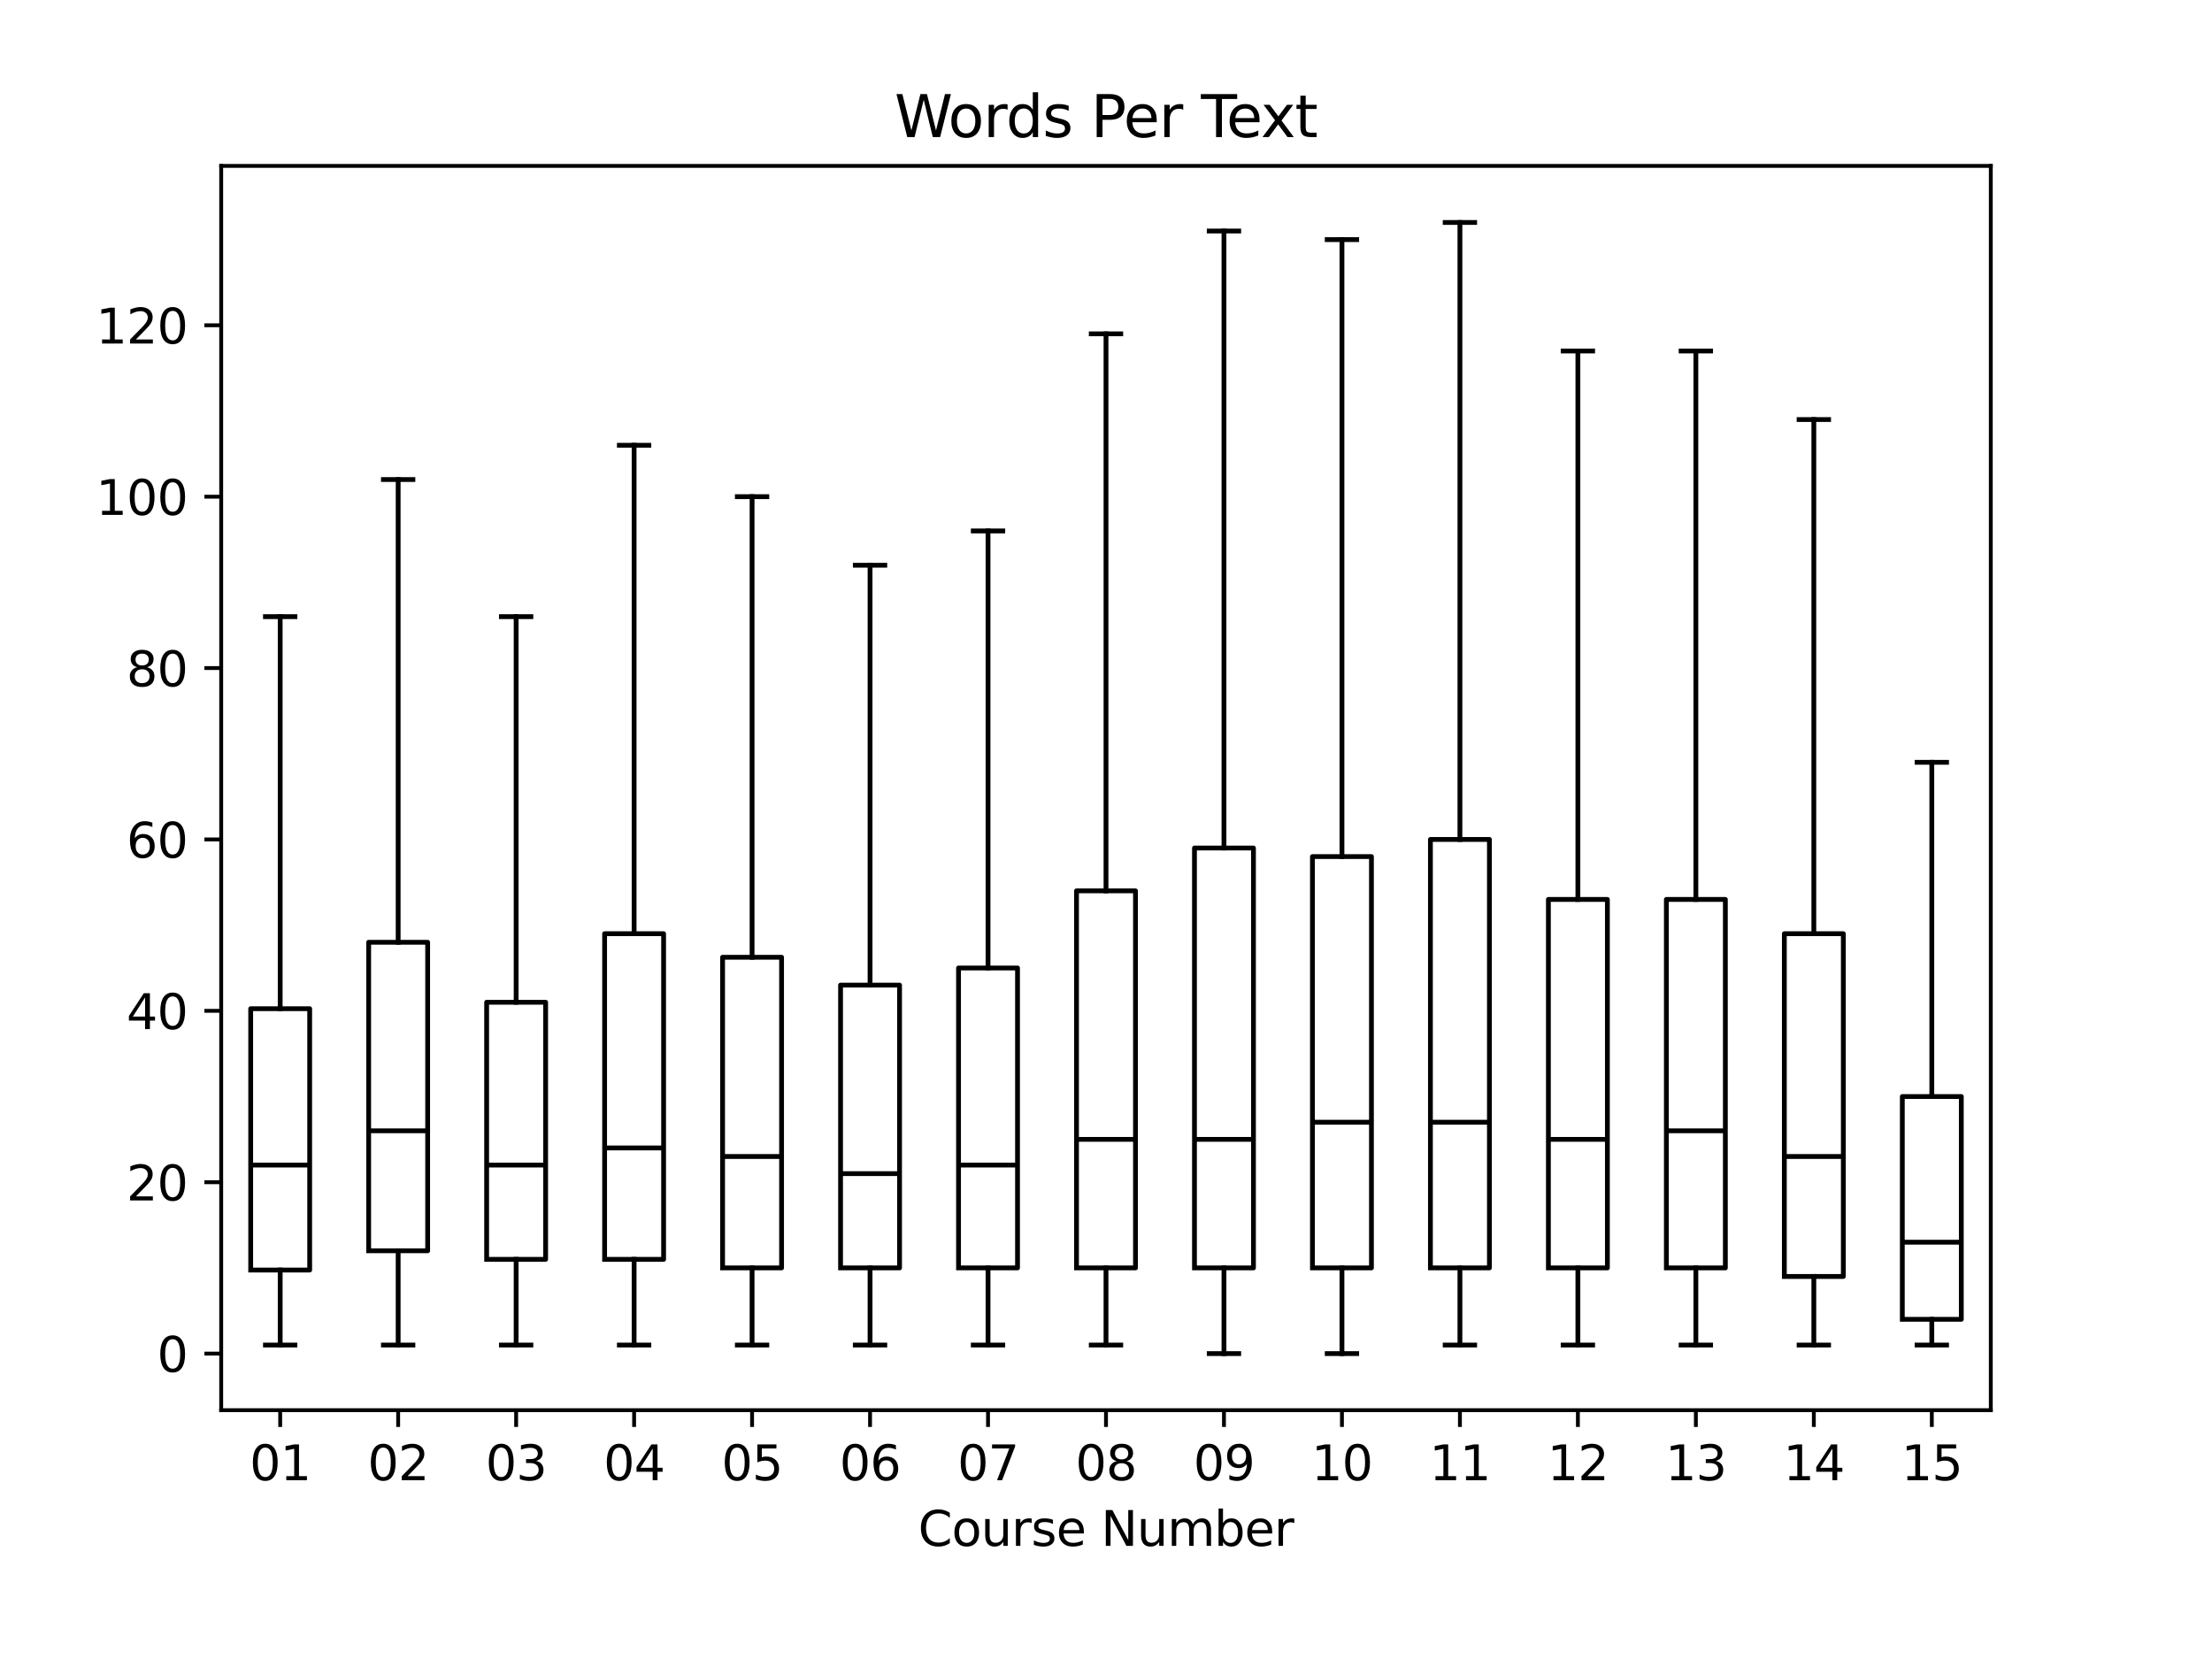 <?xml version="1.0" encoding="utf-8" standalone="no"?>
<!DOCTYPE svg PUBLIC "-//W3C//DTD SVG 1.1//EN"
  "http://www.w3.org/Graphics/SVG/1.1/DTD/svg11.dtd">
<svg xmlns:xlink="http://www.w3.org/1999/xlink" width="460.8pt" height="345.6pt" viewBox="0 0 460.8 345.6" xmlns="http://www.w3.org/2000/svg" version="1.1">
 <defs>
  <style type="text/css">*{stroke-linejoin: round; stroke-linecap: butt}</style>
 </defs>
 <g id="figure_1">
  <g id="patch_1">
   <path d="M 0 345.6 
L 460.8 345.6 
L 460.8 0 
L 0 0 
z
" style="fill: #ffffff"/>
  </g>
  <g id="axes_1">
   <g id="patch_2">
    <path d="M 46.08 293.76 
L 414.72 293.76 
L 414.72 34.56 
L 46.08 34.56 
z
" style="fill: #ffffff"/>
   </g>
   <g id="matplotlib.axis_1">
    <g id="xtick_1">
     <g id="line2d_1">
      <defs>
       <path id="m5285f8927f" d="M 0 0 
L 0 3.5 
" style="stroke: #000000; stroke-width: 0.8"/>
      </defs>
      <g>
       <use xlink:href="#m5285f8927f" x="58.368" y="293.76" style="stroke: #000000; stroke-width: 0.8"/>
      </g>
     </g>
     <g id="text_1">
      <!-- 01 -->
      <g transform="translate(52.005 308.358) scale(0.1 -0.1)">
       <defs>
        <path id="DejaVuSans-30" d="M 2034 4250 
Q 1547 4250 1301 3770 
Q 1056 3291 1056 2328 
Q 1056 1369 1301 889 
Q 1547 409 2034 409 
Q 2525 409 2770 889 
Q 3016 1369 3016 2328 
Q 3016 3291 2770 3770 
Q 2525 4250 2034 4250 
z
M 2034 4750 
Q 2819 4750 3233 4129 
Q 3647 3509 3647 2328 
Q 3647 1150 3233 529 
Q 2819 -91 2034 -91 
Q 1250 -91 836 529 
Q 422 1150 422 2328 
Q 422 3509 836 4129 
Q 1250 4750 2034 4750 
z
" transform="scale(0.016)"/>
        <path id="DejaVuSans-31" d="M 794 531 
L 1825 531 
L 1825 4091 
L 703 3866 
L 703 4441 
L 1819 4666 
L 2450 4666 
L 2450 531 
L 3481 531 
L 3481 0 
L 794 0 
L 794 531 
z
" transform="scale(0.016)"/>
       </defs>
       <use xlink:href="#DejaVuSans-30"/>
       <use xlink:href="#DejaVuSans-31" x="63.623"/>
      </g>
     </g>
    </g>
    <g id="xtick_2">
     <g id="line2d_2">
      <g>
       <use xlink:href="#m5285f8927f" x="82.944" y="293.76" style="stroke: #000000; stroke-width: 0.8"/>
      </g>
     </g>
     <g id="text_2">
      <!-- 02 -->
      <g transform="translate(76.582 308.358) scale(0.1 -0.1)">
       <defs>
        <path id="DejaVuSans-32" d="M 1228 531 
L 3431 531 
L 3431 0 
L 469 0 
L 469 531 
Q 828 903 1448 1529 
Q 2069 2156 2228 2338 
Q 2531 2678 2651 2914 
Q 2772 3150 2772 3378 
Q 2772 3750 2511 3984 
Q 2250 4219 1831 4219 
Q 1534 4219 1204 4116 
Q 875 4013 500 3803 
L 500 4441 
Q 881 4594 1212 4672 
Q 1544 4750 1819 4750 
Q 2544 4750 2975 4387 
Q 3406 4025 3406 3419 
Q 3406 3131 3298 2873 
Q 3191 2616 2906 2266 
Q 2828 2175 2409 1742 
Q 1991 1309 1228 531 
z
" transform="scale(0.016)"/>
       </defs>
       <use xlink:href="#DejaVuSans-30"/>
       <use xlink:href="#DejaVuSans-32" x="63.623"/>
      </g>
     </g>
    </g>
    <g id="xtick_3">
     <g id="line2d_3">
      <g>
       <use xlink:href="#m5285f8927f" x="107.52" y="293.76" style="stroke: #000000; stroke-width: 0.8"/>
      </g>
     </g>
     <g id="text_3">
      <!-- 03 -->
      <g transform="translate(101.157 308.358) scale(0.1 -0.1)">
       <defs>
        <path id="DejaVuSans-33" d="M 2597 2516 
Q 3050 2419 3304 2112 
Q 3559 1806 3559 1356 
Q 3559 666 3084 287 
Q 2609 -91 1734 -91 
Q 1441 -91 1130 -33 
Q 819 25 488 141 
L 488 750 
Q 750 597 1062 519 
Q 1375 441 1716 441 
Q 2309 441 2620 675 
Q 2931 909 2931 1356 
Q 2931 1769 2642 2001 
Q 2353 2234 1838 2234 
L 1294 2234 
L 1294 2753 
L 1863 2753 
Q 2328 2753 2575 2939 
Q 2822 3125 2822 3475 
Q 2822 3834 2567 4026 
Q 2313 4219 1838 4219 
Q 1578 4219 1281 4162 
Q 984 4106 628 3988 
L 628 4550 
Q 988 4650 1302 4700 
Q 1616 4750 1894 4750 
Q 2613 4750 3031 4423 
Q 3450 4097 3450 3541 
Q 3450 3153 3228 2886 
Q 3006 2619 2597 2516 
z
" transform="scale(0.016)"/>
       </defs>
       <use xlink:href="#DejaVuSans-30"/>
       <use xlink:href="#DejaVuSans-33" x="63.623"/>
      </g>
     </g>
    </g>
    <g id="xtick_4">
     <g id="line2d_4">
      <g>
       <use xlink:href="#m5285f8927f" x="132.096" y="293.76" style="stroke: #000000; stroke-width: 0.8"/>
      </g>
     </g>
     <g id="text_4">
      <!-- 04 -->
      <g transform="translate(125.734 308.358) scale(0.1 -0.1)">
       <defs>
        <path id="DejaVuSans-34" d="M 2419 4116 
L 825 1625 
L 2419 1625 
L 2419 4116 
z
M 2253 4666 
L 3047 4666 
L 3047 1625 
L 3713 1625 
L 3713 1100 
L 3047 1100 
L 3047 0 
L 2419 0 
L 2419 1100 
L 313 1100 
L 313 1709 
L 2253 4666 
z
" transform="scale(0.016)"/>
       </defs>
       <use xlink:href="#DejaVuSans-30"/>
       <use xlink:href="#DejaVuSans-34" x="63.623"/>
      </g>
     </g>
    </g>
    <g id="xtick_5">
     <g id="line2d_5">
      <g>
       <use xlink:href="#m5285f8927f" x="156.672" y="293.76" style="stroke: #000000; stroke-width: 0.8"/>
      </g>
     </g>
     <g id="text_5">
      <!-- 05 -->
      <g transform="translate(150.31 308.358) scale(0.1 -0.1)">
       <defs>
        <path id="DejaVuSans-35" d="M 691 4666 
L 3169 4666 
L 3169 4134 
L 1269 4134 
L 1269 2991 
Q 1406 3038 1543 3061 
Q 1681 3084 1819 3084 
Q 2600 3084 3056 2656 
Q 3513 2228 3513 1497 
Q 3513 744 3044 326 
Q 2575 -91 1722 -91 
Q 1428 -91 1123 -41 
Q 819 9 494 109 
L 494 744 
Q 775 591 1075 516 
Q 1375 441 1709 441 
Q 2250 441 2565 725 
Q 2881 1009 2881 1497 
Q 2881 1984 2565 2268 
Q 2250 2553 1709 2553 
Q 1456 2553 1204 2497 
Q 953 2441 691 2322 
L 691 4666 
z
" transform="scale(0.016)"/>
       </defs>
       <use xlink:href="#DejaVuSans-30"/>
       <use xlink:href="#DejaVuSans-35" x="63.623"/>
      </g>
     </g>
    </g>
    <g id="xtick_6">
     <g id="line2d_6">
      <g>
       <use xlink:href="#m5285f8927f" x="181.248" y="293.76" style="stroke: #000000; stroke-width: 0.8"/>
      </g>
     </g>
     <g id="text_6">
      <!-- 06 -->
      <g transform="translate(174.886 308.358) scale(0.1 -0.1)">
       <defs>
        <path id="DejaVuSans-36" d="M 2113 2584 
Q 1688 2584 1439 2293 
Q 1191 2003 1191 1497 
Q 1191 994 1439 701 
Q 1688 409 2113 409 
Q 2538 409 2786 701 
Q 3034 994 3034 1497 
Q 3034 2003 2786 2293 
Q 2538 2584 2113 2584 
z
M 3366 4563 
L 3366 3988 
Q 3128 4100 2886 4159 
Q 2644 4219 2406 4219 
Q 1781 4219 1451 3797 
Q 1122 3375 1075 2522 
Q 1259 2794 1537 2939 
Q 1816 3084 2150 3084 
Q 2853 3084 3261 2657 
Q 3669 2231 3669 1497 
Q 3669 778 3244 343 
Q 2819 -91 2113 -91 
Q 1303 -91 875 529 
Q 447 1150 447 2328 
Q 447 3434 972 4092 
Q 1497 4750 2381 4750 
Q 2619 4750 2861 4703 
Q 3103 4656 3366 4563 
z
" transform="scale(0.016)"/>
       </defs>
       <use xlink:href="#DejaVuSans-30"/>
       <use xlink:href="#DejaVuSans-36" x="63.623"/>
      </g>
     </g>
    </g>
    <g id="xtick_7">
     <g id="line2d_7">
      <g>
       <use xlink:href="#m5285f8927f" x="205.824" y="293.76" style="stroke: #000000; stroke-width: 0.8"/>
      </g>
     </g>
     <g id="text_7">
      <!-- 07 -->
      <g transform="translate(199.462 308.358) scale(0.1 -0.1)">
       <defs>
        <path id="DejaVuSans-37" d="M 525 4666 
L 3525 4666 
L 3525 4397 
L 1831 0 
L 1172 0 
L 2766 4134 
L 525 4134 
L 525 4666 
z
" transform="scale(0.016)"/>
       </defs>
       <use xlink:href="#DejaVuSans-30"/>
       <use xlink:href="#DejaVuSans-37" x="63.623"/>
      </g>
     </g>
    </g>
    <g id="xtick_8">
     <g id="line2d_8">
      <g>
       <use xlink:href="#m5285f8927f" x="230.4" y="293.76" style="stroke: #000000; stroke-width: 0.8"/>
      </g>
     </g>
     <g id="text_8">
      <!-- 08 -->
      <g transform="translate(224.037 308.358) scale(0.1 -0.1)">
       <defs>
        <path id="DejaVuSans-38" d="M 2034 2216 
Q 1584 2216 1326 1975 
Q 1069 1734 1069 1313 
Q 1069 891 1326 650 
Q 1584 409 2034 409 
Q 2484 409 2743 651 
Q 3003 894 3003 1313 
Q 3003 1734 2745 1975 
Q 2488 2216 2034 2216 
z
M 1403 2484 
Q 997 2584 770 2862 
Q 544 3141 544 3541 
Q 544 4100 942 4425 
Q 1341 4750 2034 4750 
Q 2731 4750 3128 4425 
Q 3525 4100 3525 3541 
Q 3525 3141 3298 2862 
Q 3072 2584 2669 2484 
Q 3125 2378 3379 2068 
Q 3634 1759 3634 1313 
Q 3634 634 3220 271 
Q 2806 -91 2034 -91 
Q 1263 -91 848 271 
Q 434 634 434 1313 
Q 434 1759 690 2068 
Q 947 2378 1403 2484 
z
M 1172 3481 
Q 1172 3119 1398 2916 
Q 1625 2713 2034 2713 
Q 2441 2713 2670 2916 
Q 2900 3119 2900 3481 
Q 2900 3844 2670 4047 
Q 2441 4250 2034 4250 
Q 1625 4250 1398 4047 
Q 1172 3844 1172 3481 
z
" transform="scale(0.016)"/>
       </defs>
       <use xlink:href="#DejaVuSans-30"/>
       <use xlink:href="#DejaVuSans-38" x="63.623"/>
      </g>
     </g>
    </g>
    <g id="xtick_9">
     <g id="line2d_9">
      <g>
       <use xlink:href="#m5285f8927f" x="254.976" y="293.76" style="stroke: #000000; stroke-width: 0.8"/>
      </g>
     </g>
     <g id="text_9">
      <!-- 09 -->
      <g transform="translate(248.613 308.358) scale(0.1 -0.1)">
       <defs>
        <path id="DejaVuSans-39" d="M 703 97 
L 703 672 
Q 941 559 1184 500 
Q 1428 441 1663 441 
Q 2288 441 2617 861 
Q 2947 1281 2994 2138 
Q 2813 1869 2534 1725 
Q 2256 1581 1919 1581 
Q 1219 1581 811 2004 
Q 403 2428 403 3163 
Q 403 3881 828 4315 
Q 1253 4750 1959 4750 
Q 2769 4750 3195 4129 
Q 3622 3509 3622 2328 
Q 3622 1225 3098 567 
Q 2575 -91 1691 -91 
Q 1453 -91 1209 -44 
Q 966 3 703 97 
z
M 1959 2075 
Q 2384 2075 2632 2365 
Q 2881 2656 2881 3163 
Q 2881 3666 2632 3958 
Q 2384 4250 1959 4250 
Q 1534 4250 1286 3958 
Q 1038 3666 1038 3163 
Q 1038 2656 1286 2365 
Q 1534 2075 1959 2075 
z
" transform="scale(0.016)"/>
       </defs>
       <use xlink:href="#DejaVuSans-30"/>
       <use xlink:href="#DejaVuSans-39" x="63.623"/>
      </g>
     </g>
    </g>
    <g id="xtick_10">
     <g id="line2d_10">
      <g>
       <use xlink:href="#m5285f8927f" x="279.552" y="293.76" style="stroke: #000000; stroke-width: 0.8"/>
      </g>
     </g>
     <g id="text_10">
      <!-- 10 -->
      <g transform="translate(273.19 308.358) scale(0.1 -0.1)">
       <use xlink:href="#DejaVuSans-31"/>
       <use xlink:href="#DejaVuSans-30" x="63.623"/>
      </g>
     </g>
    </g>
    <g id="xtick_11">
     <g id="line2d_11">
      <g>
       <use xlink:href="#m5285f8927f" x="304.128" y="293.76" style="stroke: #000000; stroke-width: 0.8"/>
      </g>
     </g>
     <g id="text_11">
      <!-- 11 -->
      <g transform="translate(297.765 308.358) scale(0.1 -0.1)">
       <use xlink:href="#DejaVuSans-31"/>
       <use xlink:href="#DejaVuSans-31" x="63.623"/>
      </g>
     </g>
    </g>
    <g id="xtick_12">
     <g id="line2d_12">
      <g>
       <use xlink:href="#m5285f8927f" x="328.704" y="293.76" style="stroke: #000000; stroke-width: 0.8"/>
      </g>
     </g>
     <g id="text_12">
      <!-- 12 -->
      <g transform="translate(322.341 308.358) scale(0.1 -0.1)">
       <use xlink:href="#DejaVuSans-31"/>
       <use xlink:href="#DejaVuSans-32" x="63.623"/>
      </g>
     </g>
    </g>
    <g id="xtick_13">
     <g id="line2d_13">
      <g>
       <use xlink:href="#m5285f8927f" x="353.28" y="293.76" style="stroke: #000000; stroke-width: 0.8"/>
      </g>
     </g>
     <g id="text_13">
      <!-- 13 -->
      <g transform="translate(346.918 308.358) scale(0.1 -0.1)">
       <use xlink:href="#DejaVuSans-31"/>
       <use xlink:href="#DejaVuSans-33" x="63.623"/>
      </g>
     </g>
    </g>
    <g id="xtick_14">
     <g id="line2d_14">
      <g>
       <use xlink:href="#m5285f8927f" x="377.856" y="293.76" style="stroke: #000000; stroke-width: 0.8"/>
      </g>
     </g>
     <g id="text_14">
      <!-- 14 -->
      <g transform="translate(371.493 308.358) scale(0.1 -0.1)">
       <use xlink:href="#DejaVuSans-31"/>
       <use xlink:href="#DejaVuSans-34" x="63.623"/>
      </g>
     </g>
    </g>
    <g id="xtick_15">
     <g id="line2d_15">
      <g>
       <use xlink:href="#m5285f8927f" x="402.432" y="293.76" style="stroke: #000000; stroke-width: 0.8"/>
      </g>
     </g>
     <g id="text_15">
      <!-- 15 -->
      <g transform="translate(396.07 308.358) scale(0.1 -0.1)">
       <use xlink:href="#DejaVuSans-31"/>
       <use xlink:href="#DejaVuSans-35" x="63.623"/>
      </g>
     </g>
    </g>
    <g id="text_16">
     <!-- Course Number -->
     <g transform="translate(191.269 322.037) scale(0.1 -0.1)">
      <defs>
       <path id="DejaVuSans-43" d="M 4122 4306 
L 4122 3641 
Q 3803 3938 3442 4084 
Q 3081 4231 2675 4231 
Q 1875 4231 1450 3742 
Q 1025 3253 1025 2328 
Q 1025 1406 1450 917 
Q 1875 428 2675 428 
Q 3081 428 3442 575 
Q 3803 722 4122 1019 
L 4122 359 
Q 3791 134 3420 21 
Q 3050 -91 2638 -91 
Q 1578 -91 968 557 
Q 359 1206 359 2328 
Q 359 3453 968 4101 
Q 1578 4750 2638 4750 
Q 3056 4750 3426 4639 
Q 3797 4528 4122 4306 
z
" transform="scale(0.016)"/>
       <path id="DejaVuSans-6f" d="M 1959 3097 
Q 1497 3097 1228 2736 
Q 959 2375 959 1747 
Q 959 1119 1226 758 
Q 1494 397 1959 397 
Q 2419 397 2687 759 
Q 2956 1122 2956 1747 
Q 2956 2369 2687 2733 
Q 2419 3097 1959 3097 
z
M 1959 3584 
Q 2709 3584 3137 3096 
Q 3566 2609 3566 1747 
Q 3566 888 3137 398 
Q 2709 -91 1959 -91 
Q 1206 -91 779 398 
Q 353 888 353 1747 
Q 353 2609 779 3096 
Q 1206 3584 1959 3584 
z
" transform="scale(0.016)"/>
       <path id="DejaVuSans-75" d="M 544 1381 
L 544 3500 
L 1119 3500 
L 1119 1403 
Q 1119 906 1312 657 
Q 1506 409 1894 409 
Q 2359 409 2629 706 
Q 2900 1003 2900 1516 
L 2900 3500 
L 3475 3500 
L 3475 0 
L 2900 0 
L 2900 538 
Q 2691 219 2414 64 
Q 2138 -91 1772 -91 
Q 1169 -91 856 284 
Q 544 659 544 1381 
z
M 1991 3584 
L 1991 3584 
z
" transform="scale(0.016)"/>
       <path id="DejaVuSans-72" d="M 2631 2963 
Q 2534 3019 2420 3045 
Q 2306 3072 2169 3072 
Q 1681 3072 1420 2755 
Q 1159 2438 1159 1844 
L 1159 0 
L 581 0 
L 581 3500 
L 1159 3500 
L 1159 2956 
Q 1341 3275 1631 3429 
Q 1922 3584 2338 3584 
Q 2397 3584 2469 3576 
Q 2541 3569 2628 3553 
L 2631 2963 
z
" transform="scale(0.016)"/>
       <path id="DejaVuSans-73" d="M 2834 3397 
L 2834 2853 
Q 2591 2978 2328 3040 
Q 2066 3103 1784 3103 
Q 1356 3103 1142 2972 
Q 928 2841 928 2578 
Q 928 2378 1081 2264 
Q 1234 2150 1697 2047 
L 1894 2003 
Q 2506 1872 2764 1633 
Q 3022 1394 3022 966 
Q 3022 478 2636 193 
Q 2250 -91 1575 -91 
Q 1294 -91 989 -36 
Q 684 19 347 128 
L 347 722 
Q 666 556 975 473 
Q 1284 391 1588 391 
Q 1994 391 2212 530 
Q 2431 669 2431 922 
Q 2431 1156 2273 1281 
Q 2116 1406 1581 1522 
L 1381 1569 
Q 847 1681 609 1914 
Q 372 2147 372 2553 
Q 372 3047 722 3315 
Q 1072 3584 1716 3584 
Q 2034 3584 2315 3537 
Q 2597 3491 2834 3397 
z
" transform="scale(0.016)"/>
       <path id="DejaVuSans-65" d="M 3597 1894 
L 3597 1613 
L 953 1613 
Q 991 1019 1311 708 
Q 1631 397 2203 397 
Q 2534 397 2845 478 
Q 3156 559 3463 722 
L 3463 178 
Q 3153 47 2828 -22 
Q 2503 -91 2169 -91 
Q 1331 -91 842 396 
Q 353 884 353 1716 
Q 353 2575 817 3079 
Q 1281 3584 2069 3584 
Q 2775 3584 3186 3129 
Q 3597 2675 3597 1894 
z
M 3022 2063 
Q 3016 2534 2758 2815 
Q 2500 3097 2075 3097 
Q 1594 3097 1305 2825 
Q 1016 2553 972 2059 
L 3022 2063 
z
" transform="scale(0.016)"/>
       <path id="DejaVuSans-20" transform="scale(0.016)"/>
       <path id="DejaVuSans-4e" d="M 628 4666 
L 1478 4666 
L 3547 763 
L 3547 4666 
L 4159 4666 
L 4159 0 
L 3309 0 
L 1241 3903 
L 1241 0 
L 628 0 
L 628 4666 
z
" transform="scale(0.016)"/>
       <path id="DejaVuSans-6d" d="M 3328 2828 
Q 3544 3216 3844 3400 
Q 4144 3584 4550 3584 
Q 5097 3584 5394 3201 
Q 5691 2819 5691 2113 
L 5691 0 
L 5113 0 
L 5113 2094 
Q 5113 2597 4934 2840 
Q 4756 3084 4391 3084 
Q 3944 3084 3684 2787 
Q 3425 2491 3425 1978 
L 3425 0 
L 2847 0 
L 2847 2094 
Q 2847 2600 2669 2842 
Q 2491 3084 2119 3084 
Q 1678 3084 1418 2786 
Q 1159 2488 1159 1978 
L 1159 0 
L 581 0 
L 581 3500 
L 1159 3500 
L 1159 2956 
Q 1356 3278 1631 3431 
Q 1906 3584 2284 3584 
Q 2666 3584 2933 3390 
Q 3200 3197 3328 2828 
z
" transform="scale(0.016)"/>
       <path id="DejaVuSans-62" d="M 3116 1747 
Q 3116 2381 2855 2742 
Q 2594 3103 2138 3103 
Q 1681 3103 1420 2742 
Q 1159 2381 1159 1747 
Q 1159 1113 1420 752 
Q 1681 391 2138 391 
Q 2594 391 2855 752 
Q 3116 1113 3116 1747 
z
M 1159 2969 
Q 1341 3281 1617 3432 
Q 1894 3584 2278 3584 
Q 2916 3584 3314 3078 
Q 3713 2572 3713 1747 
Q 3713 922 3314 415 
Q 2916 -91 2278 -91 
Q 1894 -91 1617 61 
Q 1341 213 1159 525 
L 1159 0 
L 581 0 
L 581 4863 
L 1159 4863 
L 1159 2969 
z
" transform="scale(0.016)"/>
      </defs>
      <use xlink:href="#DejaVuSans-43"/>
      <use xlink:href="#DejaVuSans-6f" x="69.824"/>
      <use xlink:href="#DejaVuSans-75" x="131.006"/>
      <use xlink:href="#DejaVuSans-72" x="194.385"/>
      <use xlink:href="#DejaVuSans-73" x="235.498"/>
      <use xlink:href="#DejaVuSans-65" x="287.598"/>
      <use xlink:href="#DejaVuSans-20" x="349.121"/>
      <use xlink:href="#DejaVuSans-4e" x="380.908"/>
      <use xlink:href="#DejaVuSans-75" x="455.713"/>
      <use xlink:href="#DejaVuSans-6d" x="519.092"/>
      <use xlink:href="#DejaVuSans-62" x="616.504"/>
      <use xlink:href="#DejaVuSans-65" x="679.98"/>
      <use xlink:href="#DejaVuSans-72" x="741.504"/>
     </g>
    </g>
   </g>
   <g id="matplotlib.axis_2">
    <g id="ytick_1">
     <g id="line2d_16">
      <defs>
       <path id="m14ee7f1811" d="M 0 0 
L -3.5 0 
" style="stroke: #000000; stroke-width: 0.8"/>
      </defs>
      <g>
       <use xlink:href="#m14ee7f1811" x="46.08" y="281.978" style="stroke: #000000; stroke-width: 0.8"/>
      </g>
     </g>
     <g id="text_17">
      <!-- 0 -->
      <g transform="translate(32.718 285.777) scale(0.1 -0.1)">
       <use xlink:href="#DejaVuSans-30"/>
      </g>
     </g>
    </g>
    <g id="ytick_2">
     <g id="line2d_17">
      <g>
       <use xlink:href="#m14ee7f1811" x="46.08" y="246.276" style="stroke: #000000; stroke-width: 0.8"/>
      </g>
     </g>
     <g id="text_18">
      <!-- 20 -->
      <g transform="translate(26.355 250.075) scale(0.1 -0.1)">
       <use xlink:href="#DejaVuSans-32"/>
       <use xlink:href="#DejaVuSans-30" x="63.623"/>
      </g>
     </g>
    </g>
    <g id="ytick_3">
     <g id="line2d_18">
      <g>
       <use xlink:href="#m14ee7f1811" x="46.08" y="210.573" style="stroke: #000000; stroke-width: 0.8"/>
      </g>
     </g>
     <g id="text_19">
      <!-- 40 -->
      <g transform="translate(26.355 214.372) scale(0.1 -0.1)">
       <use xlink:href="#DejaVuSans-34"/>
       <use xlink:href="#DejaVuSans-30" x="63.623"/>
      </g>
     </g>
    </g>
    <g id="ytick_4">
     <g id="line2d_19">
      <g>
       <use xlink:href="#m14ee7f1811" x="46.08" y="174.871" style="stroke: #000000; stroke-width: 0.8"/>
      </g>
     </g>
     <g id="text_20">
      <!-- 60 -->
      <g transform="translate(26.355 178.67) scale(0.1 -0.1)">
       <use xlink:href="#DejaVuSans-36"/>
       <use xlink:href="#DejaVuSans-30" x="63.623"/>
      </g>
     </g>
    </g>
    <g id="ytick_5">
     <g id="line2d_20">
      <g>
       <use xlink:href="#m14ee7f1811" x="46.08" y="139.168" style="stroke: #000000; stroke-width: 0.8"/>
      </g>
     </g>
     <g id="text_21">
      <!-- 80 -->
      <g transform="translate(26.355 142.967) scale(0.1 -0.1)">
       <use xlink:href="#DejaVuSans-38"/>
       <use xlink:href="#DejaVuSans-30" x="63.623"/>
      </g>
     </g>
    </g>
    <g id="ytick_6">
     <g id="line2d_21">
      <g>
       <use xlink:href="#m14ee7f1811" x="46.08" y="103.466" style="stroke: #000000; stroke-width: 0.8"/>
      </g>
     </g>
     <g id="text_22">
      <!-- 100 -->
      <g transform="translate(19.992 107.265) scale(0.1 -0.1)">
       <use xlink:href="#DejaVuSans-31"/>
       <use xlink:href="#DejaVuSans-30" x="63.623"/>
       <use xlink:href="#DejaVuSans-30" x="127.246"/>
      </g>
     </g>
    </g>
    <g id="ytick_7">
     <g id="line2d_22">
      <g>
       <use xlink:href="#m14ee7f1811" x="46.08" y="67.763" style="stroke: #000000; stroke-width: 0.8"/>
      </g>
     </g>
     <g id="text_23">
      <!-- 120 -->
      <g transform="translate(19.992 71.563) scale(0.1 -0.1)">
       <use xlink:href="#DejaVuSans-31"/>
       <use xlink:href="#DejaVuSans-32" x="63.623"/>
       <use xlink:href="#DejaVuSans-30" x="127.246"/>
      </g>
     </g>
    </g>
   </g>
   <g id="line2d_23">
    <path d="M 52.224 264.573 
L 64.512 264.573 
L 64.512 210.127 
L 52.224 210.127 
L 52.224 264.573 
" clip-path="url(#pc6223fa506)" style="fill: none; stroke: #000000; stroke-linecap: square"/>
   </g>
   <g id="line2d_24">
    <path d="M 58.368 264.573 
L 58.368 280.193 
" clip-path="url(#pc6223fa506)" style="fill: none; stroke: #000000; stroke-linecap: square"/>
   </g>
   <g id="line2d_25">
    <path d="M 58.368 210.127 
L 58.368 128.458 
" clip-path="url(#pc6223fa506)" style="fill: none; stroke: #000000; stroke-linecap: square"/>
   </g>
   <g id="line2d_26">
    <path d="M 55.296 280.193 
L 61.44 280.193 
" clip-path="url(#pc6223fa506)" style="fill: none; stroke: #000000; stroke-linecap: square"/>
   </g>
   <g id="line2d_27">
    <path d="M 55.296 128.458 
L 61.44 128.458 
" clip-path="url(#pc6223fa506)" style="fill: none; stroke: #000000; stroke-linecap: square"/>
   </g>
   <g id="line2d_28">
    <path d="M 76.8 260.557 
L 89.088 260.557 
L 89.088 196.292 
L 76.8 196.292 
L 76.8 260.557 
" clip-path="url(#pc6223fa506)" style="fill: none; stroke: #000000; stroke-linecap: square"/>
   </g>
   <g id="line2d_29">
    <path d="M 82.944 260.557 
L 82.944 280.193 
" clip-path="url(#pc6223fa506)" style="fill: none; stroke: #000000; stroke-linecap: square"/>
   </g>
   <g id="line2d_30">
    <path d="M 82.944 196.292 
L 82.944 99.896 
" clip-path="url(#pc6223fa506)" style="fill: none; stroke: #000000; stroke-linecap: square"/>
   </g>
   <g id="line2d_31">
    <path d="M 79.872 280.193 
L 86.016 280.193 
" clip-path="url(#pc6223fa506)" style="fill: none; stroke: #000000; stroke-linecap: square"/>
   </g>
   <g id="line2d_32">
    <path d="M 79.872 99.896 
L 86.016 99.896 
" clip-path="url(#pc6223fa506)" style="fill: none; stroke: #000000; stroke-linecap: square"/>
   </g>
   <g id="line2d_33">
    <path d="M 101.376 262.342 
L 113.664 262.342 
L 113.664 208.788 
L 101.376 208.788 
L 101.376 262.342 
" clip-path="url(#pc6223fa506)" style="fill: none; stroke: #000000; stroke-linecap: square"/>
   </g>
   <g id="line2d_34">
    <path d="M 107.52 262.342 
L 107.52 280.193 
" clip-path="url(#pc6223fa506)" style="fill: none; stroke: #000000; stroke-linecap: square"/>
   </g>
   <g id="line2d_35">
    <path d="M 107.52 208.788 
L 107.52 128.458 
" clip-path="url(#pc6223fa506)" style="fill: none; stroke: #000000; stroke-linecap: square"/>
   </g>
   <g id="line2d_36">
    <path d="M 104.448 280.193 
L 110.592 280.193 
" clip-path="url(#pc6223fa506)" style="fill: none; stroke: #000000; stroke-linecap: square"/>
   </g>
   <g id="line2d_37">
    <path d="M 104.448 128.458 
L 110.592 128.458 
" clip-path="url(#pc6223fa506)" style="fill: none; stroke: #000000; stroke-linecap: square"/>
   </g>
   <g id="line2d_38">
    <path d="M 125.952 262.342 
L 138.24 262.342 
L 138.24 194.507 
L 125.952 194.507 
L 125.952 262.342 
" clip-path="url(#pc6223fa506)" style="fill: none; stroke: #000000; stroke-linecap: square"/>
   </g>
   <g id="line2d_39">
    <path d="M 132.096 262.342 
L 132.096 280.193 
" clip-path="url(#pc6223fa506)" style="fill: none; stroke: #000000; stroke-linecap: square"/>
   </g>
   <g id="line2d_40">
    <path d="M 132.096 194.507 
L 132.096 92.755 
" clip-path="url(#pc6223fa506)" style="fill: none; stroke: #000000; stroke-linecap: square"/>
   </g>
   <g id="line2d_41">
    <path d="M 129.024 280.193 
L 135.168 280.193 
" clip-path="url(#pc6223fa506)" style="fill: none; stroke: #000000; stroke-linecap: square"/>
   </g>
   <g id="line2d_42">
    <path d="M 129.024 92.755 
L 135.168 92.755 
" clip-path="url(#pc6223fa506)" style="fill: none; stroke: #000000; stroke-linecap: square"/>
   </g>
   <g id="line2d_43">
    <path d="M 150.528 264.127 
L 162.816 264.127 
L 162.816 199.416 
L 150.528 199.416 
L 150.528 264.127 
" clip-path="url(#pc6223fa506)" style="fill: none; stroke: #000000; stroke-linecap: square"/>
   </g>
   <g id="line2d_44">
    <path d="M 156.672 264.127 
L 156.672 280.193 
" clip-path="url(#pc6223fa506)" style="fill: none; stroke: #000000; stroke-linecap: square"/>
   </g>
   <g id="line2d_45">
    <path d="M 156.672 199.416 
L 156.672 103.466 
" clip-path="url(#pc6223fa506)" style="fill: none; stroke: #000000; stroke-linecap: square"/>
   </g>
   <g id="line2d_46">
    <path d="M 153.6 280.193 
L 159.744 280.193 
" clip-path="url(#pc6223fa506)" style="fill: none; stroke: #000000; stroke-linecap: square"/>
   </g>
   <g id="line2d_47">
    <path d="M 153.6 103.466 
L 159.744 103.466 
" clip-path="url(#pc6223fa506)" style="fill: none; stroke: #000000; stroke-linecap: square"/>
   </g>
   <g id="line2d_48">
    <path d="M 175.104 264.127 
L 187.392 264.127 
L 187.392 205.218 
L 175.104 205.218 
L 175.104 264.127 
" clip-path="url(#pc6223fa506)" style="fill: none; stroke: #000000; stroke-linecap: square"/>
   </g>
   <g id="line2d_49">
    <path d="M 181.248 264.127 
L 181.248 280.193 
" clip-path="url(#pc6223fa506)" style="fill: none; stroke: #000000; stroke-linecap: square"/>
   </g>
   <g id="line2d_50">
    <path d="M 181.248 205.218 
L 181.248 117.747 
" clip-path="url(#pc6223fa506)" style="fill: none; stroke: #000000; stroke-linecap: square"/>
   </g>
   <g id="line2d_51">
    <path d="M 178.176 280.193 
L 184.32 280.193 
" clip-path="url(#pc6223fa506)" style="fill: none; stroke: #000000; stroke-linecap: square"/>
   </g>
   <g id="line2d_52">
    <path d="M 178.176 117.747 
L 184.32 117.747 
" clip-path="url(#pc6223fa506)" style="fill: none; stroke: #000000; stroke-linecap: square"/>
   </g>
   <g id="line2d_53">
    <path d="M 199.68 264.127 
L 211.968 264.127 
L 211.968 201.648 
L 199.68 201.648 
L 199.68 264.127 
" clip-path="url(#pc6223fa506)" style="fill: none; stroke: #000000; stroke-linecap: square"/>
   </g>
   <g id="line2d_54">
    <path d="M 205.824 264.127 
L 205.824 280.193 
" clip-path="url(#pc6223fa506)" style="fill: none; stroke: #000000; stroke-linecap: square"/>
   </g>
   <g id="line2d_55">
    <path d="M 205.824 201.648 
L 205.824 110.606 
" clip-path="url(#pc6223fa506)" style="fill: none; stroke: #000000; stroke-linecap: square"/>
   </g>
   <g id="line2d_56">
    <path d="M 202.752 280.193 
L 208.896 280.193 
" clip-path="url(#pc6223fa506)" style="fill: none; stroke: #000000; stroke-linecap: square"/>
   </g>
   <g id="line2d_57">
    <path d="M 202.752 110.606 
L 208.896 110.606 
" clip-path="url(#pc6223fa506)" style="fill: none; stroke: #000000; stroke-linecap: square"/>
   </g>
   <g id="line2d_58">
    <path d="M 224.256 264.127 
L 236.544 264.127 
L 236.544 185.581 
L 224.256 185.581 
L 224.256 264.127 
" clip-path="url(#pc6223fa506)" style="fill: none; stroke: #000000; stroke-linecap: square"/>
   </g>
   <g id="line2d_59">
    <path d="M 230.4 264.127 
L 230.4 280.193 
" clip-path="url(#pc6223fa506)" style="fill: none; stroke: #000000; stroke-linecap: square"/>
   </g>
   <g id="line2d_60">
    <path d="M 230.4 185.581 
L 230.4 69.548 
" clip-path="url(#pc6223fa506)" style="fill: none; stroke: #000000; stroke-linecap: square"/>
   </g>
   <g id="line2d_61">
    <path d="M 227.328 280.193 
L 233.472 280.193 
" clip-path="url(#pc6223fa506)" style="fill: none; stroke: #000000; stroke-linecap: square"/>
   </g>
   <g id="line2d_62">
    <path d="M 227.328 69.548 
L 233.472 69.548 
" clip-path="url(#pc6223fa506)" style="fill: none; stroke: #000000; stroke-linecap: square"/>
   </g>
   <g id="line2d_63">
    <path d="M 248.832 264.127 
L 261.12 264.127 
L 261.12 176.656 
L 248.832 176.656 
L 248.832 264.127 
" clip-path="url(#pc6223fa506)" style="fill: none; stroke: #000000; stroke-linecap: square"/>
   </g>
   <g id="line2d_64">
    <path d="M 254.976 264.127 
L 254.976 281.978 
" clip-path="url(#pc6223fa506)" style="fill: none; stroke: #000000; stroke-linecap: square"/>
   </g>
   <g id="line2d_65">
    <path d="M 254.976 176.656 
L 254.976 48.127 
" clip-path="url(#pc6223fa506)" style="fill: none; stroke: #000000; stroke-linecap: square"/>
   </g>
   <g id="line2d_66">
    <path d="M 251.904 281.978 
L 258.048 281.978 
" clip-path="url(#pc6223fa506)" style="fill: none; stroke: #000000; stroke-linecap: square"/>
   </g>
   <g id="line2d_67">
    <path d="M 251.904 48.127 
L 258.048 48.127 
" clip-path="url(#pc6223fa506)" style="fill: none; stroke: #000000; stroke-linecap: square"/>
   </g>
   <g id="line2d_68">
    <path d="M 273.408 264.127 
L 285.696 264.127 
L 285.696 178.441 
L 273.408 178.441 
L 273.408 264.127 
" clip-path="url(#pc6223fa506)" style="fill: none; stroke: #000000; stroke-linecap: square"/>
   </g>
   <g id="line2d_69">
    <path d="M 279.552 264.127 
L 279.552 281.978 
" clip-path="url(#pc6223fa506)" style="fill: none; stroke: #000000; stroke-linecap: square"/>
   </g>
   <g id="line2d_70">
    <path d="M 279.552 178.441 
L 279.552 49.912 
" clip-path="url(#pc6223fa506)" style="fill: none; stroke: #000000; stroke-linecap: square"/>
   </g>
   <g id="line2d_71">
    <path d="M 276.48 281.978 
L 282.624 281.978 
" clip-path="url(#pc6223fa506)" style="fill: none; stroke: #000000; stroke-linecap: square"/>
   </g>
   <g id="line2d_72">
    <path d="M 276.48 49.912 
L 282.624 49.912 
" clip-path="url(#pc6223fa506)" style="fill: none; stroke: #000000; stroke-linecap: square"/>
   </g>
   <g id="line2d_73">
    <path d="M 297.984 264.127 
L 310.272 264.127 
L 310.272 174.871 
L 297.984 174.871 
L 297.984 264.127 
" clip-path="url(#pc6223fa506)" style="fill: none; stroke: #000000; stroke-linecap: square"/>
   </g>
   <g id="line2d_74">
    <path d="M 304.128 264.127 
L 304.128 280.193 
" clip-path="url(#pc6223fa506)" style="fill: none; stroke: #000000; stroke-linecap: square"/>
   </g>
   <g id="line2d_75">
    <path d="M 304.128 174.871 
L 304.128 46.342 
" clip-path="url(#pc6223fa506)" style="fill: none; stroke: #000000; stroke-linecap: square"/>
   </g>
   <g id="line2d_76">
    <path d="M 301.056 280.193 
L 307.2 280.193 
" clip-path="url(#pc6223fa506)" style="fill: none; stroke: #000000; stroke-linecap: square"/>
   </g>
   <g id="line2d_77">
    <path d="M 301.056 46.342 
L 307.2 46.342 
" clip-path="url(#pc6223fa506)" style="fill: none; stroke: #000000; stroke-linecap: square"/>
   </g>
   <g id="line2d_78">
    <path d="M 322.56 264.127 
L 334.848 264.127 
L 334.848 187.367 
L 322.56 187.367 
L 322.56 264.127 
" clip-path="url(#pc6223fa506)" style="fill: none; stroke: #000000; stroke-linecap: square"/>
   </g>
   <g id="line2d_79">
    <path d="M 328.704 264.127 
L 328.704 280.193 
" clip-path="url(#pc6223fa506)" style="fill: none; stroke: #000000; stroke-linecap: square"/>
   </g>
   <g id="line2d_80">
    <path d="M 328.704 187.367 
L 328.704 73.119 
" clip-path="url(#pc6223fa506)" style="fill: none; stroke: #000000; stroke-linecap: square"/>
   </g>
   <g id="line2d_81">
    <path d="M 325.632 280.193 
L 331.776 280.193 
" clip-path="url(#pc6223fa506)" style="fill: none; stroke: #000000; stroke-linecap: square"/>
   </g>
   <g id="line2d_82">
    <path d="M 325.632 73.119 
L 331.776 73.119 
" clip-path="url(#pc6223fa506)" style="fill: none; stroke: #000000; stroke-linecap: square"/>
   </g>
   <g id="line2d_83">
    <path d="M 347.136 264.127 
L 359.424 264.127 
L 359.424 187.367 
L 347.136 187.367 
L 347.136 264.127 
" clip-path="url(#pc6223fa506)" style="fill: none; stroke: #000000; stroke-linecap: square"/>
   </g>
   <g id="line2d_84">
    <path d="M 353.28 264.127 
L 353.28 280.193 
" clip-path="url(#pc6223fa506)" style="fill: none; stroke: #000000; stroke-linecap: square"/>
   </g>
   <g id="line2d_85">
    <path d="M 353.28 187.367 
L 353.28 73.119 
" clip-path="url(#pc6223fa506)" style="fill: none; stroke: #000000; stroke-linecap: square"/>
   </g>
   <g id="line2d_86">
    <path d="M 350.208 280.193 
L 356.352 280.193 
" clip-path="url(#pc6223fa506)" style="fill: none; stroke: #000000; stroke-linecap: square"/>
   </g>
   <g id="line2d_87">
    <path d="M 350.208 73.119 
L 356.352 73.119 
" clip-path="url(#pc6223fa506)" style="fill: none; stroke: #000000; stroke-linecap: square"/>
   </g>
   <g id="line2d_88">
    <path d="M 371.712 265.912 
L 384 265.912 
L 384 194.507 
L 371.712 194.507 
L 371.712 265.912 
" clip-path="url(#pc6223fa506)" style="fill: none; stroke: #000000; stroke-linecap: square"/>
   </g>
   <g id="line2d_89">
    <path d="M 377.856 265.912 
L 377.856 280.193 
" clip-path="url(#pc6223fa506)" style="fill: none; stroke: #000000; stroke-linecap: square"/>
   </g>
   <g id="line2d_90">
    <path d="M 377.856 194.507 
L 377.856 87.4 
" clip-path="url(#pc6223fa506)" style="fill: none; stroke: #000000; stroke-linecap: square"/>
   </g>
   <g id="line2d_91">
    <path d="M 374.784 280.193 
L 380.928 280.193 
" clip-path="url(#pc6223fa506)" style="fill: none; stroke: #000000; stroke-linecap: square"/>
   </g>
   <g id="line2d_92">
    <path d="M 374.784 87.4 
L 380.928 87.4 
" clip-path="url(#pc6223fa506)" style="fill: none; stroke: #000000; stroke-linecap: square"/>
   </g>
   <g id="line2d_93">
    <path d="M 396.288 274.838 
L 408.576 274.838 
L 408.576 228.424 
L 396.288 228.424 
L 396.288 274.838 
" clip-path="url(#pc6223fa506)" style="fill: none; stroke: #000000; stroke-linecap: square"/>
   </g>
   <g id="line2d_94">
    <path d="M 402.432 274.838 
L 402.432 280.193 
" clip-path="url(#pc6223fa506)" style="fill: none; stroke: #000000; stroke-linecap: square"/>
   </g>
   <g id="line2d_95">
    <path d="M 402.432 228.424 
L 402.432 158.805 
" clip-path="url(#pc6223fa506)" style="fill: none; stroke: #000000; stroke-linecap: square"/>
   </g>
   <g id="line2d_96">
    <path d="M 399.36 280.193 
L 405.504 280.193 
" clip-path="url(#pc6223fa506)" style="fill: none; stroke: #000000; stroke-linecap: square"/>
   </g>
   <g id="line2d_97">
    <path d="M 399.36 158.805 
L 405.504 158.805 
" clip-path="url(#pc6223fa506)" style="fill: none; stroke: #000000; stroke-linecap: square"/>
   </g>
   <g id="line2d_98">
    <path d="M 52.224 242.705 
L 64.512 242.705 
" clip-path="url(#pc6223fa506)" style="fill: none; stroke: #000000"/>
   </g>
   <g id="line2d_99">
    <path d="M 76.8 235.565 
L 89.088 235.565 
" clip-path="url(#pc6223fa506)" style="fill: none; stroke: #000000"/>
   </g>
   <g id="line2d_100">
    <path d="M 101.376 242.705 
L 113.664 242.705 
" clip-path="url(#pc6223fa506)" style="fill: none; stroke: #000000"/>
   </g>
   <g id="line2d_101">
    <path d="M 125.952 239.135 
L 138.24 239.135 
" clip-path="url(#pc6223fa506)" style="fill: none; stroke: #000000"/>
   </g>
   <g id="line2d_102">
    <path d="M 150.528 240.92 
L 162.816 240.92 
" clip-path="url(#pc6223fa506)" style="fill: none; stroke: #000000"/>
   </g>
   <g id="line2d_103">
    <path d="M 175.104 244.491 
L 187.392 244.491 
" clip-path="url(#pc6223fa506)" style="fill: none; stroke: #000000"/>
   </g>
   <g id="line2d_104">
    <path d="M 199.68 242.705 
L 211.968 242.705 
" clip-path="url(#pc6223fa506)" style="fill: none; stroke: #000000"/>
   </g>
   <g id="line2d_105">
    <path d="M 224.256 237.35 
L 236.544 237.35 
" clip-path="url(#pc6223fa506)" style="fill: none; stroke: #000000"/>
   </g>
   <g id="line2d_106">
    <path d="M 248.832 237.35 
L 261.12 237.35 
" clip-path="url(#pc6223fa506)" style="fill: none; stroke: #000000"/>
   </g>
   <g id="line2d_107">
    <path d="M 273.408 233.78 
L 285.696 233.78 
" clip-path="url(#pc6223fa506)" style="fill: none; stroke: #000000"/>
   </g>
   <g id="line2d_108">
    <path d="M 297.984 233.78 
L 310.272 233.78 
" clip-path="url(#pc6223fa506)" style="fill: none; stroke: #000000"/>
   </g>
   <g id="line2d_109">
    <path d="M 322.56 237.35 
L 334.848 237.35 
" clip-path="url(#pc6223fa506)" style="fill: none; stroke: #000000"/>
   </g>
   <g id="line2d_110">
    <path d="M 347.136 235.565 
L 359.424 235.565 
" clip-path="url(#pc6223fa506)" style="fill: none; stroke: #000000"/>
   </g>
   <g id="line2d_111">
    <path d="M 371.712 240.92 
L 384 240.92 
" clip-path="url(#pc6223fa506)" style="fill: none; stroke: #000000"/>
   </g>
   <g id="line2d_112">
    <path d="M 396.288 258.772 
L 408.576 258.772 
" clip-path="url(#pc6223fa506)" style="fill: none; stroke: #000000"/>
   </g>
   <g id="patch_3">
    <path d="M 46.08 293.76 
L 46.08 34.56 
" style="fill: none; stroke: #000000; stroke-width: 0.8; stroke-linejoin: miter; stroke-linecap: square"/>
   </g>
   <g id="patch_4">
    <path d="M 414.72 293.76 
L 414.72 34.56 
" style="fill: none; stroke: #000000; stroke-width: 0.8; stroke-linejoin: miter; stroke-linecap: square"/>
   </g>
   <g id="patch_5">
    <path d="M 46.08 293.76 
L 414.72 293.76 
" style="fill: none; stroke: #000000; stroke-width: 0.8; stroke-linejoin: miter; stroke-linecap: square"/>
   </g>
   <g id="patch_6">
    <path d="M 46.08 34.56 
L 414.72 34.56 
" style="fill: none; stroke: #000000; stroke-width: 0.8; stroke-linejoin: miter; stroke-linecap: square"/>
   </g>
   <g id="text_24">
    <!-- Words Per Text -->
    <g transform="translate(186.345 28.56) scale(0.12 -0.12)">
     <defs>
      <path id="DejaVuSans-57" d="M 213 4666 
L 850 4666 
L 1831 722 
L 2809 4666 
L 3519 4666 
L 4500 722 
L 5478 4666 
L 6119 4666 
L 4947 0 
L 4153 0 
L 3169 4050 
L 2175 0 
L 1381 0 
L 213 4666 
z
" transform="scale(0.016)"/>
      <path id="DejaVuSans-64" d="M 2906 2969 
L 2906 4863 
L 3481 4863 
L 3481 0 
L 2906 0 
L 2906 525 
Q 2725 213 2448 61 
Q 2172 -91 1784 -91 
Q 1150 -91 751 415 
Q 353 922 353 1747 
Q 353 2572 751 3078 
Q 1150 3584 1784 3584 
Q 2172 3584 2448 3432 
Q 2725 3281 2906 2969 
z
M 947 1747 
Q 947 1113 1208 752 
Q 1469 391 1925 391 
Q 2381 391 2643 752 
Q 2906 1113 2906 1747 
Q 2906 2381 2643 2742 
Q 2381 3103 1925 3103 
Q 1469 3103 1208 2742 
Q 947 2381 947 1747 
z
" transform="scale(0.016)"/>
      <path id="DejaVuSans-50" d="M 1259 4147 
L 1259 2394 
L 2053 2394 
Q 2494 2394 2734 2622 
Q 2975 2850 2975 3272 
Q 2975 3691 2734 3919 
Q 2494 4147 2053 4147 
L 1259 4147 
z
M 628 4666 
L 2053 4666 
Q 2838 4666 3239 4311 
Q 3641 3956 3641 3272 
Q 3641 2581 3239 2228 
Q 2838 1875 2053 1875 
L 1259 1875 
L 1259 0 
L 628 0 
L 628 4666 
z
" transform="scale(0.016)"/>
      <path id="DejaVuSans-54" d="M -19 4666 
L 3928 4666 
L 3928 4134 
L 2272 4134 
L 2272 0 
L 1638 0 
L 1638 4134 
L -19 4134 
L -19 4666 
z
" transform="scale(0.016)"/>
      <path id="DejaVuSans-78" d="M 3513 3500 
L 2247 1797 
L 3578 0 
L 2900 0 
L 1881 1375 
L 863 0 
L 184 0 
L 1544 1831 
L 300 3500 
L 978 3500 
L 1906 2253 
L 2834 3500 
L 3513 3500 
z
" transform="scale(0.016)"/>
      <path id="DejaVuSans-74" d="M 1172 4494 
L 1172 3500 
L 2356 3500 
L 2356 3053 
L 1172 3053 
L 1172 1153 
Q 1172 725 1289 603 
Q 1406 481 1766 481 
L 2356 481 
L 2356 0 
L 1766 0 
Q 1100 0 847 248 
Q 594 497 594 1153 
L 594 3053 
L 172 3053 
L 172 3500 
L 594 3500 
L 594 4494 
L 1172 4494 
z
" transform="scale(0.016)"/>
     </defs>
     <use xlink:href="#DejaVuSans-57"/>
     <use xlink:href="#DejaVuSans-6f" x="93.002"/>
     <use xlink:href="#DejaVuSans-72" x="154.184"/>
     <use xlink:href="#DejaVuSans-64" x="193.547"/>
     <use xlink:href="#DejaVuSans-73" x="257.023"/>
     <use xlink:href="#DejaVuSans-20" x="309.123"/>
     <use xlink:href="#DejaVuSans-50" x="340.91"/>
     <use xlink:href="#DejaVuSans-65" x="397.588"/>
     <use xlink:href="#DejaVuSans-72" x="459.111"/>
     <use xlink:href="#DejaVuSans-20" x="500.225"/>
     <use xlink:href="#DejaVuSans-54" x="532.012"/>
     <use xlink:href="#DejaVuSans-65" x="576.096"/>
     <use xlink:href="#DejaVuSans-78" x="635.869"/>
     <use xlink:href="#DejaVuSans-74" x="695.049"/>
    </g>
   </g>
  </g>
 </g>
 <defs>
  <clipPath id="pc6223fa506">
   <rect x="46.08" y="34.56" width="368.64" height="259.2"/>
  </clipPath>
 </defs>
</svg>
